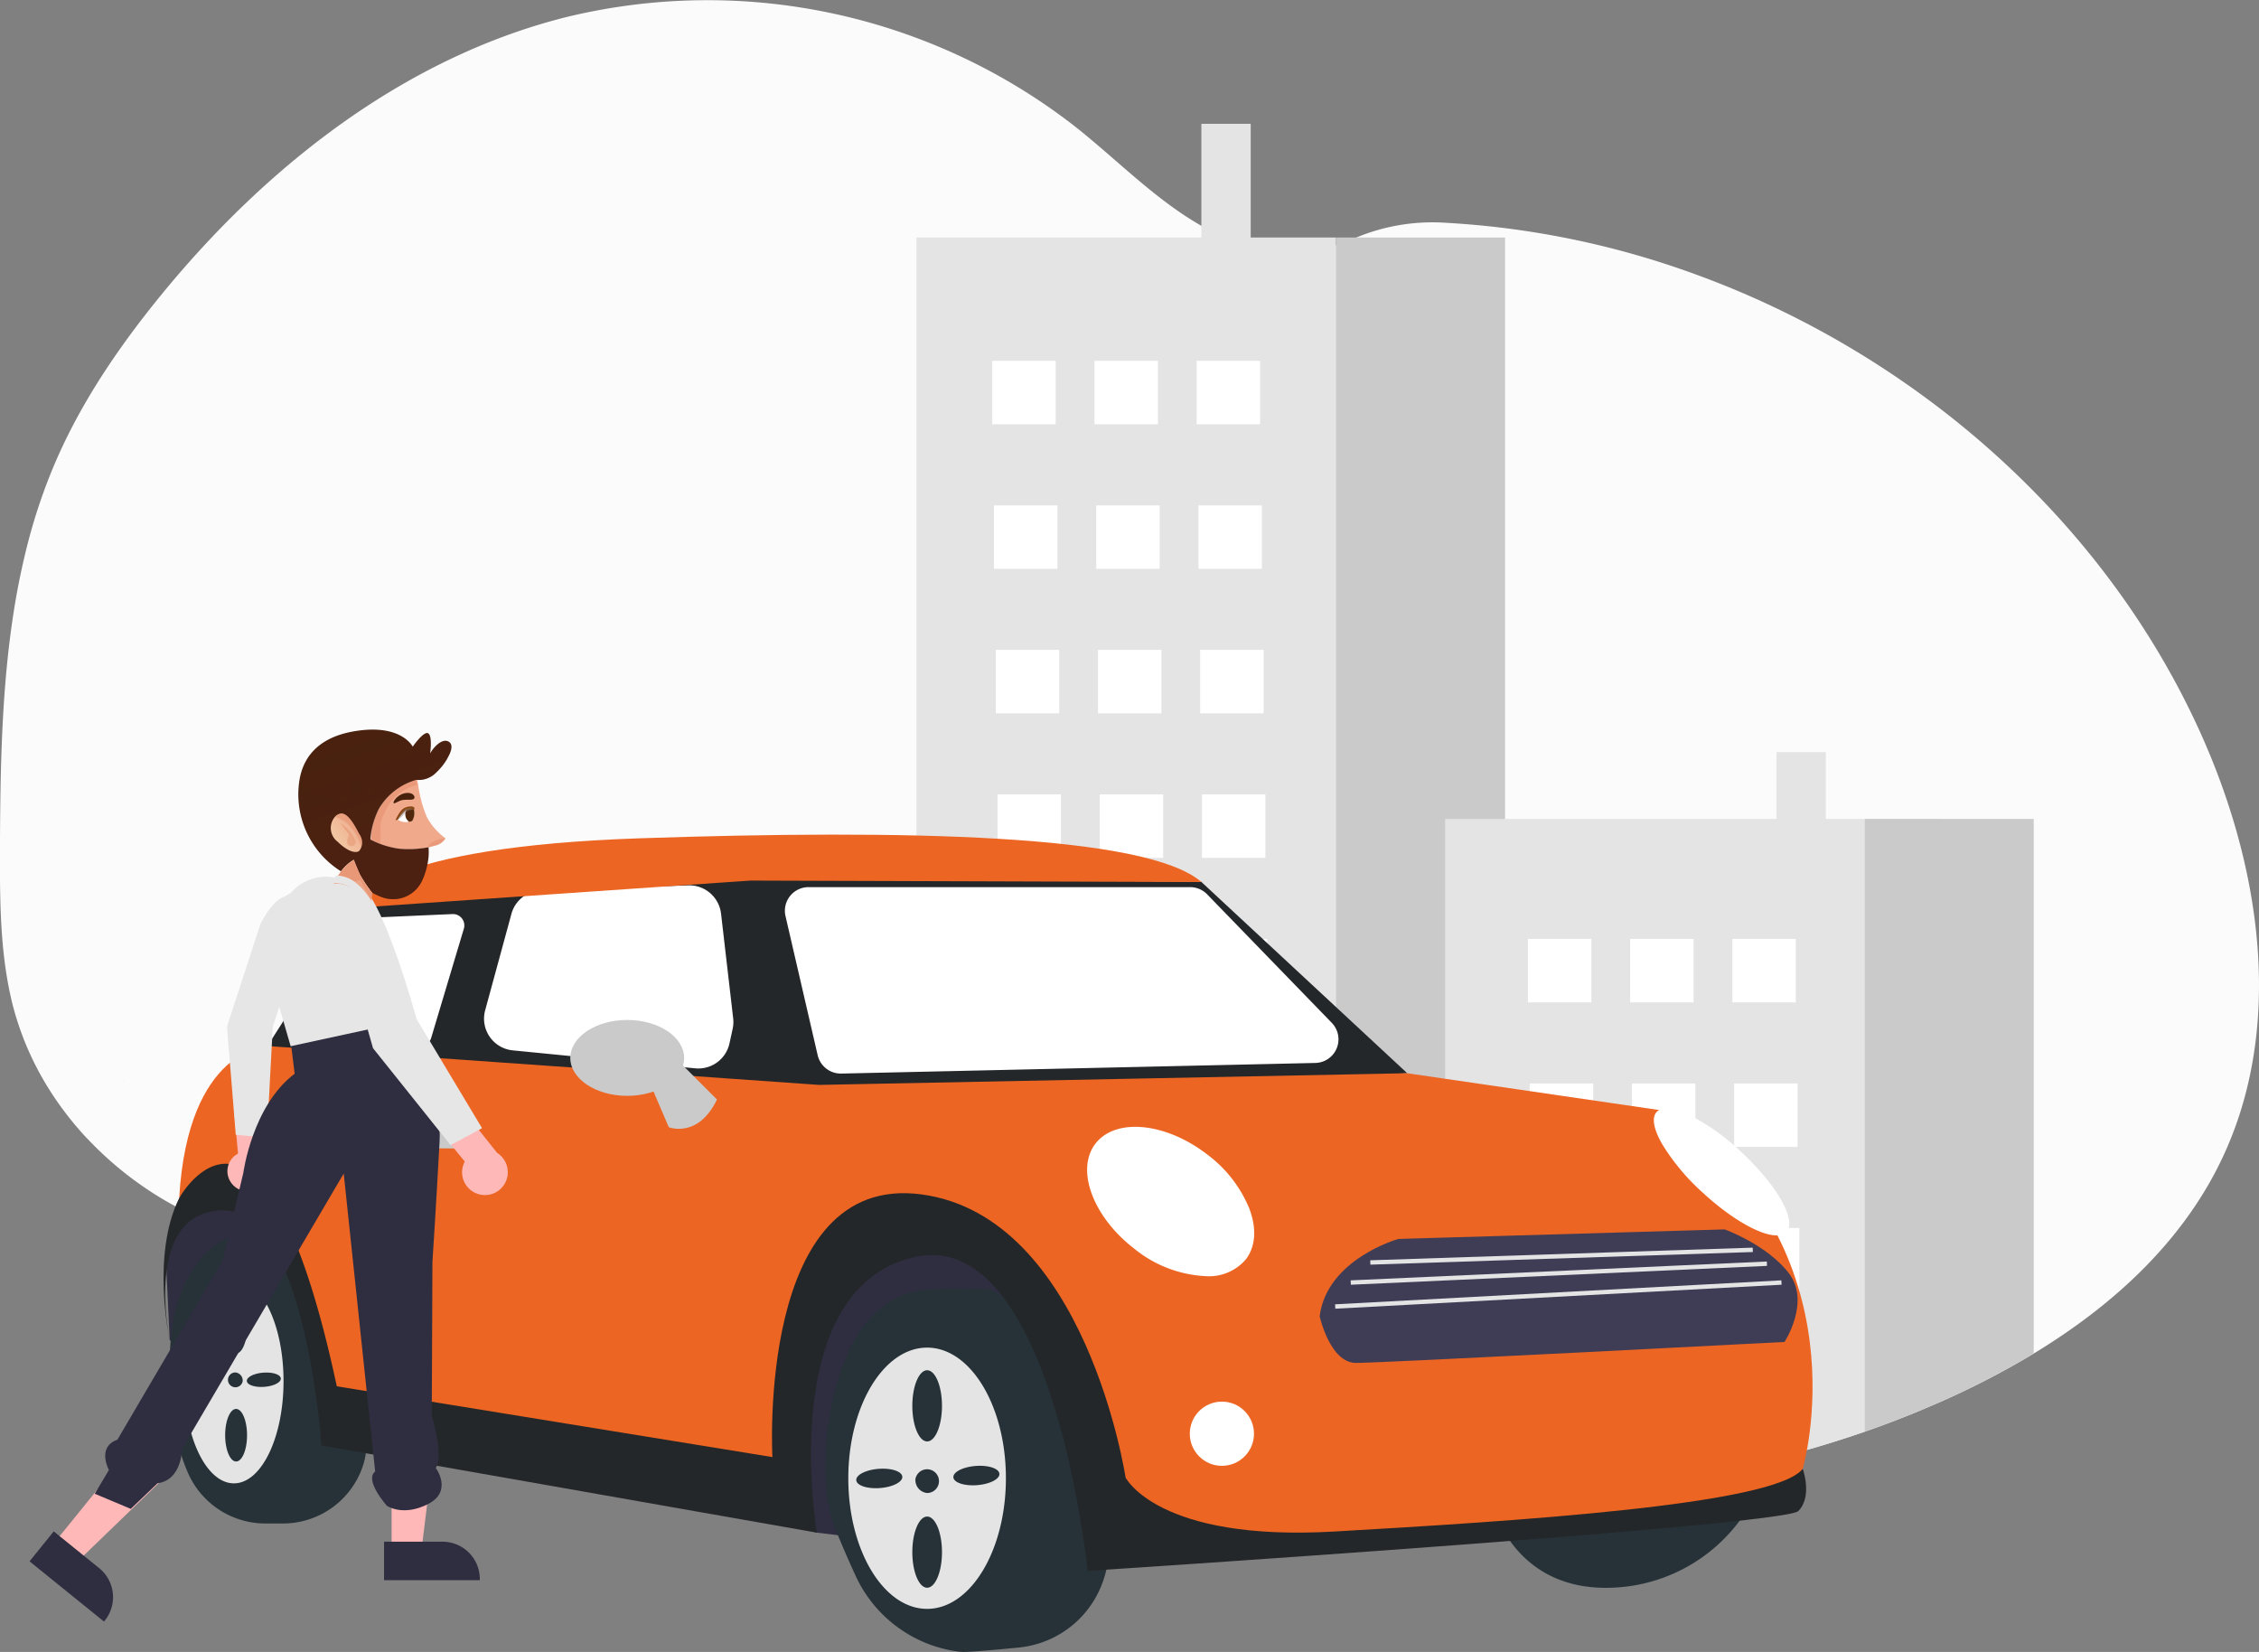 <svg xmlns="http://www.w3.org/2000/svg" xmlns:xlink="http://www.w3.org/1999/xlink" width="337.702" height="246.916" viewBox="0 0 337.702 246.916">
  <rect x="0" y="0" width="337.702" height="246.916" fill="#808080" stroke="none"/>
  <defs>
    <linearGradient id="linear-gradient" x1="-6.183" y1="0.944" x2="-5.396" y2="0.129" gradientUnits="objectBoundingBox">
      <stop offset="0" stop-color="#f1c7a3"/>
      <stop offset="1" stop-color="#f0a98b"/>
    </linearGradient>
    <linearGradient id="linear-gradient-2" x1="-2.075" y1="0.07" x2="-2.013" y2="0.837" gradientUnits="objectBoundingBox">
      <stop offset="0" stop-color="#48210d"/>
      <stop offset="1" stop-color="#4c2112"/>
    </linearGradient>
    <linearGradient id="linear-gradient-3" x1="-2.134" y1="0.038" x2="-2.069" y2="0.999" xlink:href="#linear-gradient-2"/>
    <linearGradient id="linear-gradient-4" x1="-8.989" y1="1.145" x2="-8.618" y2="0.432" gradientUnits="objectBoundingBox">
      <stop offset="0" stop-color="#edc4a0"/>
      <stop offset="1" stop-color="#eda687"/>
    </linearGradient>
    <linearGradient id="linear-gradient-5" x1="0.199" y1="0.739" x2="1.016" y2="0.2" xlink:href="#linear-gradient"/>
  </defs>
  <g id="Group_8697" data-name="Group 8697" transform="translate(-1.585 0)">
    <path id="Path_16311" data-name="Path 16311" d="M398.357,231.568c-5.933,12.241-16.207,21.608-27.96,28.735a123.589,123.589,0,0,1-15,7.681q-5.073,2.2-10.286,4.009a163.454,163.454,0,0,1-53.743,8.969q-4.478,0-8.957-.23-1.285-.066-2.57-.151-6.77-.449-13.495-1.439c-.088-.013-.179-.025-.268-.041a170,170,0,0,1-27.642-6.478q-2.622-.85-5.212-1.786c-.466-.164-.932-.337-1.4-.507q-2.919-1.082-5.795-2.271-2.419-1-4.809-2.069-2.353-1.063-4.674-2.2-3.8-1.861-7.514-3.9-2.867-1.587-5.659-3.294a156.41,156.41,0,0,1-13.382-9.158q-2.277-1.738-4.491-3.565c-1.024-.844-2.038-1.707-3.068-2.545a38.709,38.709,0,0,0-6.9-4.7,24.757,24.757,0,0,0-2.312-1.02,28.943,28.943,0,0,0-9.18-1.786,52.035,52.035,0,0,0-16.049,2.258c-2.459.7-4.891,1.5-7.322,2.315q-1.5.505-2.992,1.014c-2.06.7-4.119,1.389-6.2,2.016-.693.208-1.386.413-2.082.6a61.168,61.168,0,0,1-8.475,1.8,45.153,45.153,0,0,1-19.05-1.66l-.526-.164c-.882-.277-1.754-.579-2.623-.91l-.526-.2q-1.256-.487-2.466-1.042l-.526-.239c-.775-.362-1.534-.74-2.28-1.14-.063-.031-.123-.063-.186-.1-.29-.151-.576-.315-.86-.469a51.844,51.844,0,0,1-12.333-9.6c-.1-.1-.2-.211-.315-.315-.5-.542-.992-1.093-1.468-1.657-.176-.208-.353-.416-.526-.63q-.846-1.035-1.634-2.113c-.079-.1-.154-.211-.23-.315a45.675,45.675,0,0,1-5.313-9.605c-.044-.1-.085-.211-.123-.315q-.628-1.62-1.149-3.3c-.142-.466-.277-.945-.4-1.411-.041-.139-.079-.28-.113-.419-1.723-6.84-1.909-13.955-1.909-21.028v-2.472c.05-11.442.227-23.078,1.915-34.362a1.9,1.9,0,0,1,.035-.233,108.343,108.343,0,0,1,2.3-11.281A83.646,83.646,0,0,1,74.5,127.419c3.883-9.133,9.53-17.444,15.8-25.147C106.077,82.9,126.79,66.615,151.034,60.54a89.4,89.4,0,0,1,76.23,16.5c6.214,4.944,11.816,10.771,18.7,14.695q.35.2.709.4,1.365.742,2.79,1.348a28.792,28.792,0,0,0,3.877,1.338,21.926,21.926,0,0,0,12.733-.17c.34-.117.68-.239,1.017-.375.715-.283,1.4-.548,2.056-.794a29.715,29.715,0,0,1,13.407-2.192,129.548,129.548,0,0,1,37.905,7.933c.491.18.983.365,1.471.551,31.717,12.141,58.987,36.249,73.153,67.229q.567,1.228,1.093,2.475C404.628,189.2,407.676,212.338,398.357,231.568Z" transform="translate(-64.785 -57.987)" fill="#fbfbfb"/>
    <path id="Path_16312" data-name="Path 16312" d="M63.505,512.617v.126l-.047.057Z" transform="translate(-43.473 -351.176)" fill="#cacaca"/>
    <path id="Path_16313" data-name="Path 16313" d="M295.777,630.833q-1.5.505-2.992,1.014v-1.014Z" transform="translate(-219.894 -450.424)" fill="#fff"/>
    <rect id="Rectangle_17558" data-name="Rectangle 17558" width="7.376" height="18.441" transform="translate(181.18 18.508)" fill="#e4e4e4"/>
    <path id="Path_16314" data-name="Path 16314" d="M564.1,170.693V356.312a170,170,0,0,1-27.642-6.478q-2.622-.85-5.212-1.786c-.466-.164-.932-.337-1.4-.507q-2.92-1.082-5.795-2.271-2.419-1-4.809-2.069-2.352-1.063-4.674-2.2-3.8-1.861-7.514-3.9-2.867-1.587-5.659-3.294V170.693Z" transform="translate(-362.807 -135.198)" fill="#e4e4e4"/>
    <path id="Path_16315" data-name="Path 16315" d="M725.774,170.693v187.48q-4.478,0-8.957-.23-1.285-.066-2.57-.151-6.769-.449-13.495-1.439c-.088-.013-.18-.025-.268-.041V170.693Z" transform="translate(-499.196 -135.198)" fill="#cacaca"/>
    <rect id="Rectangle_17559" data-name="Rectangle 17559" width="9.484" height="9.484" transform="translate(149.917 53.936)" fill="#fff"/>
    <rect id="Rectangle_17560" data-name="Rectangle 17560" width="9.484" height="9.484" transform="translate(165.197 53.936)" fill="#fff"/>
    <rect id="Rectangle_17561" data-name="Rectangle 17561" width="9.484" height="9.484" transform="translate(180.477 53.936)" fill="#fff"/>
    <rect id="Rectangle_17562" data-name="Rectangle 17562" width="9.484" height="9.484" transform="translate(150.181 75.538)" fill="#fff"/>
    <rect id="Rectangle_17563" data-name="Rectangle 17563" width="9.484" height="9.484" transform="translate(165.46 75.538)" fill="#fff"/>
    <rect id="Rectangle_17564" data-name="Rectangle 17564" width="9.484" height="9.484" transform="translate(180.74 75.538)" fill="#fff"/>
    <rect id="Rectangle_17565" data-name="Rectangle 17565" width="9.484" height="9.484" transform="translate(150.444 97.14)" fill="#fff"/>
    <rect id="Rectangle_17566" data-name="Rectangle 17566" width="9.484" height="9.484" transform="translate(165.724 97.14)" fill="#fff"/>
    <rect id="Rectangle_17567" data-name="Rectangle 17567" width="9.484" height="9.484" transform="translate(181.004 97.14)" fill="#fff"/>
    <rect id="Rectangle_17568" data-name="Rectangle 17568" width="9.484" height="9.484" transform="translate(150.708 118.742)" fill="#fff"/>
    <rect id="Rectangle_17569" data-name="Rectangle 17569" width="9.484" height="9.484" transform="translate(165.987 118.742)" fill="#fff"/>
    <rect id="Rectangle_17570" data-name="Rectangle 17570" width="9.484" height="9.484" transform="translate(181.267 118.742)" fill="#fff"/>
    <rect id="Rectangle_17571" data-name="Rectangle 17571" width="9.484" height="9.484" transform="translate(150.971 140.344)" fill="#fff"/>
    <rect id="Rectangle_17572" data-name="Rectangle 17572" width="9.484" height="9.484" transform="translate(166.251 140.344)" fill="#fff"/>
    <rect id="Rectangle_17573" data-name="Rectangle 17573" width="9.484" height="9.484" transform="translate(181.53 140.344)" fill="#fff"/>
    <rect id="Rectangle_17574" data-name="Rectangle 17574" width="9.484" height="9.484" transform="translate(151.234 161.946)" fill="#fff"/>
    <rect id="Rectangle_17575" data-name="Rectangle 17575" width="9.484" height="9.484" transform="translate(166.514 161.946)" fill="#fff"/>
    <rect id="Rectangle_17576" data-name="Rectangle 17576" width="9.484" height="9.484" transform="translate(181.794 161.946)" fill="#fff"/>
    <rect id="Rectangle_17577" data-name="Rectangle 17577" width="9.484" height="9.484" transform="translate(151.498 183.549)" fill="#fff"/>
    <rect id="Rectangle_17578" data-name="Rectangle 17578" width="9.484" height="9.484" transform="translate(166.778 183.549)" fill="#fff"/>
    <rect id="Rectangle_17579" data-name="Rectangle 17579" width="9.484" height="9.484" transform="translate(182.057 183.549)" fill="#fff"/>
    <path id="Path_16316" data-name="Path 16316" d="M552.709,709.393v4.922q-2.419-1-4.809-2.069-2.353-1.063-4.674-2.2v-.658Z" transform="translate(-391.463 -504.243)" fill="#fff"/>
    <path id="Path_16317" data-name="Path 16317" d="M601.222,709.393v9.486h-2.879q-2.622-.85-5.212-1.786c-.466-.164-.932-.337-1.4-.507v-7.193Z" transform="translate(-424.696 -504.243)" fill="#fff"/>
    <rect id="Rectangle_17580" data-name="Rectangle 17580" width="9.484" height="9.484" transform="translate(182.321 205.151)" fill="#fff"/>
    <rect id="Rectangle_17581" data-name="Rectangle 17581" width="7.376" height="10.929" transform="translate(267.149 112.42)" fill="#e4e4e4"/>
    <path id="Path_16318" data-name="Path 16318" d="M815.046,446.673v91.6a163.453,163.453,0,0,1-53.743,8.969q-4.478,0-8.957-.23V446.673Z" transform="translate(-534.724 -324.262)" fill="#e4e4e4"/>
    <path id="Path_16319" data-name="Path 16319" d="M976.729,446.673v79.9a123.6,123.6,0,0,1-15,7.681q-5.073,2.2-10.286,4.009v-91.6Z" transform="translate(-671.117 -324.262)" fill="#cacaca"/>
    <rect id="Rectangle_17582" data-name="Rectangle 17582" width="9.484" height="9.484" transform="translate(230.003 140.344)" fill="#fff"/>
    <rect id="Rectangle_17583" data-name="Rectangle 17583" width="9.484" height="9.484" transform="translate(245.283 140.344)" fill="#fff"/>
    <rect id="Rectangle_17584" data-name="Rectangle 17584" width="9.484" height="9.484" transform="translate(260.562 140.344)" fill="#fff"/>
    <rect id="Rectangle_17585" data-name="Rectangle 17585" width="9.484" height="9.484" transform="translate(230.267 161.946)" fill="#fff"/>
    <rect id="Rectangle_17586" data-name="Rectangle 17586" width="9.484" height="9.484" transform="translate(245.546 161.946)" fill="#fff"/>
    <rect id="Rectangle_17587" data-name="Rectangle 17587" width="9.484" height="9.484" transform="translate(260.826 161.946)" fill="#fff"/>
    <rect id="Rectangle_17588" data-name="Rectangle 17588" width="9.484" height="9.484" transform="translate(230.53 183.549)" fill="#fff"/>
    <rect id="Rectangle_17589" data-name="Rectangle 17589" width="9.484" height="9.484" transform="translate(245.81 183.549)" fill="#fff"/>
    <rect id="Rectangle_17590" data-name="Rectangle 17590" width="9.484" height="9.484" transform="translate(261.089 183.549)" fill="#fff"/>
    <rect id="Rectangle_17591" data-name="Rectangle 17591" width="9.484" height="9.484" transform="translate(230.794 205.151)" fill="#fff"/>
    <rect id="Rectangle_17592" data-name="Rectangle 17592" width="9.484" height="9.484" transform="translate(246.073 205.151)" fill="#fff"/>
    <rect id="Rectangle_17593" data-name="Rectangle 17593" width="9.484" height="9.484" transform="translate(261.353 205.151)" fill="#fff"/>
    <path id="Path_16320" data-name="Path 16320" d="M775.912,774.692s3.374,12,17.5,11.453a24.847,24.847,0,0,0,20.238-11.671Z" transform="translate(-550.869 -548.828)" fill="#263238"/>
    <path id="Path_16321" data-name="Path 16321" d="M87.55,556.256l-4.037,7.393.655,13.877L180.9,606.27l42.123,5.18-8.235-50.236-28.817-5.1-43.23,1.235-36.65-6.763Z" transform="translate(-57.212 -377.186)" fill="#2f2e41"/>
    <path id="Path_16322" data-name="Path 16322" d="M163.745,685.777h-2.5a12.643,12.643,0,0,1-11.5-7.3c-3.85-8.4-2.709-20.025-2.692-20.191.872-10.045,6.378-16.6,13.7-16.3,8.084.326,14.977,28.286,15.266,29.476a10.42,10.42,0,0,1-.363,6.046A12.6,12.6,0,0,1,163.745,685.777Z" transform="translate(-119.941 -458.058)" fill="#263238"/>
    <path id="Path_16323" data-name="Path 16323" d="M478.773,723.818a8.8,8.8,0,0,1-1.274-.123,19.746,19.746,0,0,1-14.911-11.351c-1.013-2.2-1.987-4.456-2.9-6.7-3.648-9.014-.59-24.771,4.38-30.87,4.386-5.383,8.8-5.341,15.484-5.278.686.007,1.4.013,2.135.015,7.42.012,15.265,27.308,17.842,36.277.205.714.375,1.3.506,1.747a8.936,8.936,0,0,1-.143,4.845A14.863,14.863,0,0,1,487,723.162C482.586,723.6,479.819,723.818,478.773,723.818Z" transform="translate(-333.139 -476.902)" fill="#263238"/>
    <path id="Path_16324" data-name="Path 16324" d="M144.917,625.31s-2.836-12.653,1.418-21.27l4.288-10.362,16.2,15.053,3.7,23.554,63.4,9.606S230,603.276,254.65,601.749,291,641.89,291,641.89l12.3,8.944,85.736-6.327s1.513,4.145-.661,6.327-106.236,8.945-106.236,8.945-5.236-51.7-25.961-46.9-14.526,41.179-14.526,41.179l-74.046-13.036s-2.4-35.123-14.617-35.123S144.917,625.31,144.917,625.31Z" transform="translate(-117.96 -424.97)" fill="#242729"/>
    <path id="Path_16325" data-name="Path 16325" d="M129.152,441.238l13.968-21.9,59.557-3.49,66.1.873,30.76,28.579-95.117,5.454-76.573-4.145Z" transform="translate(-87.585 -284.886)" fill="#242729"/>
    <path id="Path_16326" data-name="Path 16326" d="M164.627,554.445s-11.884.248-13.193,22.718c0,0,12.653-22.907,23.561,28.142l65.12,10.581s-2.4-42.541,22.252-39.268,30.542,42.323,30.542,42.323,4.8,9.6,31.2,8.072,65.883-3.927,70.029-9.381c0,0,9.6-32.506-20.289-53.449l-38.832-5.672L247.1,560.256Z" transform="translate(-123.06 -398.093)" fill="#ed6522"/>
    <path id="Path_16327" data-name="Path 16327" d="M268.441,596.385h-7.417a1.527,1.527,0,1,1,0-3.054h7.417a1.527,1.527,0,1,1,0,3.054Z" transform="translate(-197.09 -424.733)" fill="#cacaca"/>
    <circle id="Ellipse_153" data-name="Ellipse 153" cx="4.799" cy="4.799" r="4.799" transform="translate(179.449 209.503)" fill="#fff"/>
    <path id="Path_16328" data-name="Path 16328" d="M600.177,615.115a18.325,18.325,0,0,1-10.72-4.107c-6.2-4.773-8.8-11.821-5.8-15.71s10.475-3.171,16.671,1.6a19.123,19.123,0,0,1,6.348,8.163c1.106,2.975.912,5.655-.545,7.547A7.225,7.225,0,0,1,600.177,615.115Z" transform="translate(-418.307 -424.363)" fill="#fff"/>
    <path id="Path_16329" data-name="Path 16329" d="M869.747,603.031c-2.417,0-6.76-2.448-11.059-6.42a32.589,32.589,0,0,1-6.011-7.187c-1.32-2.289-1.621-4.011-.847-4.848s2.514-.674,4.9.461a32.577,32.577,0,0,1,7.639,5.426c5.438,5.025,8.451,10.312,6.858,12.035A1.932,1.932,0,0,1,869.747,603.031Z" transform="translate(-602.589 -418.373)" fill="#fff"/>
    <path id="Path_16330" data-name="Path 16330" d="M227.859,511.531q-.078,0-.156-.007l-15.775-1.467a1.7,1.7,0,0,1-1.285-2.584l8.9-14.342a1.7,1.7,0,0,1,1.367-.8l11.766-.519a1.7,1.7,0,0,1,1.7,2.182l-4.886,16.327A1.7,1.7,0,0,1,227.859,511.531Z" transform="translate(-163.447 -355.184)" fill="#fff"/>
    <path id="Path_16331" data-name="Path 16331" d="M328.168,505.562q-.233,0-.47-.023l-27.271-2.685a4.761,4.761,0,0,1-4.127-5.99l3.923-14.4a4.739,4.739,0,0,1,4.428-3.506l22.009-.769a4.788,4.788,0,0,1,4.9,4.21l1.816,15.667a4.753,4.753,0,0,1-.078,1.566l-.477,2.182A4.763,4.763,0,0,1,328.168,505.562Z" transform="translate(-222.187 -345.854)" fill="#fff"/>
    <path id="Path_16332" data-name="Path 16332" d="M447.286,506.9a3.548,3.548,0,0,1-3.443-2.737l-4.811-20.8a3.534,3.534,0,0,1,3.443-4.33h57.051a3.552,3.552,0,0,1,2.537,1.073L520.7,499.32a3.534,3.534,0,0,1-2.458,5.993L447.364,506.9Z" transform="translate(-320.021 -346.432)" fill="#fff"/>
    <path id="Path_16333" data-name="Path 16333" d="M236.13,464.574l.487-.763s2.836-7.854,41.886-9.163,75.483-.654,83.772,6.545l-67.411-.218L237.926,464.9Z" transform="translate(-181.082 -329.354)" fill="#ed6522"/>
    <path id="Path_16334" data-name="Path 16334" d="M161.275,665.026c-4.1,0-7.417,6.837-7.417,15.271s3.321,15.271,7.417,15.271,7.417-6.837,7.417-15.271S165.372,665.026,161.275,665.026Zm.327,3.272c.9,0,1.636,1.758,1.636,3.927s-.733,3.927-1.636,3.927-1.636-1.758-1.636-3.927.733-3.927,1.636-3.927Zm.982,12a1.109,1.109,0,1,1-1.091-1.309,1.215,1.215,0,0,1,1.091,1.309Zm-5.7.84c-1.4.108-2.576-.278-2.622-.862s1.055-1.146,2.458-1.254,2.576.277,2.621.862-1.055,1.146-2.458,1.254ZM161.6,692.3c-.9,0-1.636-1.758-1.636-3.927s.733-3.927,1.636-3.927,1.636,1.758,1.636,3.927-.732,3.927-1.636,3.927Zm4.227-11.159c-1.4.108-2.576-.278-2.622-.862s1.055-1.146,2.458-1.254,2.576.277,2.622.862-1.055,1.146-2.458,1.254Z" transform="translate(-124.72 -473.849)" fill="#e4e4e4"/>
    <path id="Path_16335" data-name="Path 16335" d="M480.822,697.583c-6.506,0-11.781,8.742-11.781,19.525s5.274,19.525,11.781,19.525,11.78-8.742,11.78-19.525S487.328,697.583,480.822,697.583Zm-7.038,20.99c-1.9.147-3.49-.376-3.551-1.168s1.43-1.552,3.33-1.7,3.49.376,3.551,1.168-1.43,1.553-3.33,1.7Zm7.045,14.9c-1.224,0-2.216-2.381-2.216-5.319s.992-5.319,2.216-5.319,2.216,2.381,2.216,5.319-.992,5.319-2.216,5.319Zm-1.752-16.253a1.774,1.774,0,1,1,1.745,2.094,1.944,1.944,0,0,1-1.745-2.094Zm1.752-5.615c-1.224,0-2.216-2.381-2.216-5.319s.992-5.319,2.216-5.319,2.216,2.381,2.216,5.319-.992,5.319-2.216,5.319Zm7.471,6.535c-1.9.147-3.49-.376-3.551-1.168s1.43-1.552,3.33-1.7,3.49.376,3.551,1.168S490.2,717.99,488.3,718.137Z" transform="translate(-340.642 -496.152)" fill="#e4e4e4"/>
    <path id="Path_16336" data-name="Path 16336" d="M375.525,565.359l2.618,6.108s4.363,1.745,7.2-4.145l-5.747-5.747Z" transform="translate(-276.577 -402.978)" fill="#cacaca"/>
    <path id="Path_16337" data-name="Path 16337" d="M345.588,553.414c-4.691,0-8.508-2.544-8.508-5.672s3.817-5.672,8.508-5.672,8.508,2.545,8.508,5.672S350.28,553.414,345.588,553.414Z" transform="translate(-250.24 -389.616)" fill="#cacaca"/>
    <path id="Path_16338" data-name="Path 16338" d="M753.326,641.474,704.55,642.9s-10.674,2.994-11.764,11.549c0,0,1.525,6.986,5.446,6.986s64.047-3.137,64.047-3.137,3.921-5.988.654-10.266S753.326,641.474,753.326,641.474Z" transform="translate(-493.922 -457.714)" fill="#3f3d56"/>
    <rect id="Rectangle_17594" data-name="Rectangle 17594" width="57.231" height="0.654" transform="matrix(0.999, -0.033, 0.033, 0.999, 206.425, 188.377)" fill="#e4e4e4"/>
    <rect id="Rectangle_17595" data-name="Rectangle 17595" width="62.274" height="0.654" transform="translate(203.498 191.379) rotate(-2.594)" fill="#e4e4e4"/>
    <rect id="Rectangle_17596" data-name="Rectangle 17596" width="66.811" height="0.655" transform="translate(201.169 194.959) rotate(-3.074)" fill="#e4e4e4"/>
    <g id="Group_142" data-name="Group 142" transform="translate(0 109.606)">
      <path id="Path_2185" data-name="Path 2185" d="M174.949,592.259a2.967,2.967,0,0,1,.958-4.448l-.62-6.752,4.012-1.377.741,9.548a2.983,2.983,0,0,1-5.092,3.03Z" transform="translate(-138.74 -524.988)" fill="#ffb8b8"/>
      <path id="Path_2186" data-name="Path 2186" d="M179.107,487.467s2.753-5.778,5.2-3.747-3.354,19.115-3.354,19.115l-.882,16.585-4.649-.465L174.107,502.8Z" transform="translate(-138.592 -458.951)" fill="#e6e6e6"/>
      <path id="Path_2187" data-name="Path 2187" d="M72.732,739.01l3.451,2.793L88.6,729.82,83.507,725.7Z" transform="translate(-63.143 -617.877)" fill="#ffb8b8"/>
      <path id="Path_2188" data-name="Path 2188" d="M64.957,762.125l6.8,5.5h0a5.573,5.573,0,0,1,.825,7.837l-.114.141L61.337,766.6Z" transform="translate(-55.337 -642.832)" fill="#2f2e41"/>
      <path id="Path_2189" data-name="Path 2189" d="M225.026,755.333h4.44l2.111-17.128h-6.552Z" transform="translate(-164.896 -633.047)" fill="#ffb8b8"/>
      <path id="Path_2190" data-name="Path 2190" d="M221.431,787.987h8.745a5.573,5.573,0,0,1,5.573,5.572v.181H221.431Z" transform="translate(-162.434 -667.151)" fill="#2f2e41"/>
      <path id="Path_2191" data-name="Path 2191" d="M138.683,537.647s8.33,10.14,6.519,20.282-3.26,17.747-3.26,17.747l-2.9,22.816s1.087,6.215-.362,7.815c0,0,2.173,3.774-1.811,5.223s-6.135-.5-6.135-.5-2.921-4.208-1.11-5.293l.763-44.781-29.012,37.9s-.533,4.609-4.251,4.659l-4.442,3.309-5.07-2.9,2.535-3.26s-1.449-3.622,1.811-4.346L110.8,571.691l4.708-12.676s2.535-9.779,9.417-13.763v-4.239Z" transform="translate(-144.811 -475.08) rotate(-7)" fill="#2f2e41"/>
      <path id="Path_2192" data-name="Path 2192" d="M194.99,476.544h0a6.916,6.916,0,0,1,9.116-1.287l.3.2h0a26.7,26.7,0,0,1,6.249,12.867l1.356,7.415-17.022,3.687L191,485.664a7.776,7.776,0,0,1,3.99-9.12Z" transform="translate(-149.953 -452.654)" fill="#e6e6e6"/>
      <path id="Path_2193" data-name="Path 2193" d="M278.247,592.609a3.4,3.4,0,0,1-1.937-4.834l-4.911-6.009,2.924-3.875,6.815,8.584a3.415,3.415,0,0,1-2.892,6.134Z" transform="translate(-205.244 -523.761)" fill="#ffb8b8"/>
      <path id="Path_2194" data-name="Path 2194" d="M227.009,484.124s-1.087-7.244,2.535-6.881,9.054,20.282,9.054,20.282l9.779,16.3-4.708,2.535-11.59-14.487Z" transform="translate(-174.729 -454.801)" fill="#e6e6e6"/>
      <g id="Group_8698" data-name="Group 8698" transform="translate(-35.415 -212.009)">
        <path id="Path_16341" data-name="Path 16341" d="M0,7s.464.427,1.188.965a12.181,12.181,0,0,0,2.507,1.43,15.929,15.929,0,0,0,4.345.947H9.1a2.432,2.432,0,0,0,1.745-.65A9.709,9.709,0,0,1,8.986,5.978a18.656,18.656,0,0,1,0-5.2V0A9.488,9.488,0,0,0,2.544,2.692,11.139,11.139,0,0,0,0,7Z" transform="matrix(0.966, -0.259, 0.259, 0.966, 90.614, 221.156)" fill="url(#linear-gradient)"/>
        <path id="Path_16342" data-name="Path 16342" d="M0,6.869s.464.427,1.188.965A15.871,15.871,0,0,0,1.95,5.05,10.3,10.3,0,0,1,4.586,2.024,6.8,6.8,0,0,1,8.819.78c0-.316,0-.594,0-.78A9.488,9.488,0,0,0,2.377,2.692,11.14,11.14,0,0,0,0,6.869Z" transform="matrix(0.966, -0.259, 0.259, 0.966, 90.648, 221.281)" fill="#dd7553" opacity="0.3"/>
        <path id="Path_16339" data-name="Path 16339" d="M3.673,19.746a6.35,6.35,0,0,1,2.265-1.151,18.792,18.792,0,0,0,.3,2.3,18.769,18.769,0,0,0,1.1,3.193h0a11.924,11.924,0,0,0,1.188.984,4.791,4.791,0,0,0,6.628-1l.279-.353a11.661,11.661,0,0,0,1.355-2.488,9.062,9.062,0,0,0,.427-1.541,15.932,15.932,0,0,1-4.345-.947A13.237,13.237,0,0,1,9.15,16.348v-.186a12.476,12.476,0,0,1,2.414-3.992,9.488,9.488,0,0,1,6.443-2.692,3.714,3.714,0,0,0,3.231-.3,9.1,9.1,0,0,0,2.284-1.745c.817-.835,1.244-1.708.65-2.246-1-.873-2.915.761-3.1,1.04.111-.278,1.058-2.581.464-3.026s-2.711,1.355-2.711,1.355S18.062.716,10.914.066c-4.92-.446-8,1.392-9.6,4.641A13.552,13.552,0,0,0,3.6,19.727Z" transform="matrix(0.966, -0.259, 0.259, 0.966, 79.335, 214.481)" fill="url(#linear-gradient-2)"/>
        <path id="Path_16340" data-name="Path 16340" d="M3.6,15.02a6.35,6.35,0,0,1,2.265-1.151,18.792,18.792,0,0,0,.3,2.3,18.767,18.767,0,0,0,1.1,3.193h0a11.924,11.924,0,0,0,1.188.984,4.716,4.716,0,0,0,5.57,0,10.008,10.008,0,0,1-3.138-.761,4.92,4.92,0,0,1-3.4-4.92,6.554,6.554,0,0,1,1.634-3.23,12.476,12.476,0,0,1,2.414-3.992A9.488,9.488,0,0,1,17.97,4.753a3.714,3.714,0,0,0,3.231-.3,9.1,9.1,0,0,0,2.284-1.745,5.737,5.737,0,0,1-4.456,1.17,10.713,10.713,0,0,0-6.5-.186,5.069,5.069,0,0,0-1.857,1.3S9.15,3.138,9.336,2.061s-.186-1-.186-1A14.109,14.109,0,0,1,7.572,4.771C6.941,5.421,1.7,3.416,1.315,0A13.552,13.552,0,0,0,3.6,15.02Z" transform="matrix(0.966, -0.259, 0.259, 0.966, 80.63, 219.026)" opacity="0.4" fill="url(#linear-gradient-3)"/>
        <path id="Path_16343" data-name="Path 16343" d="M3.091,1.17C3.463,1.021,3.314.037,1.866,0,.808,0-.1.8.009,1S.845.817,1.513.91,2.739,1.318,3.091,1.17Z" transform="matrix(0.966, -0.259, 0.259, 0.966, 95.574, 221.48)" fill="#48210d"/>
        <path id="Path_16351" data-name="Path 16351" d="M0,2.674a3.713,3.713,0,0,1,1.318.483,6.5,6.5,0,0,1,1.857,1.56A20.666,20.666,0,0,1,4.679,6.8l.186-.483L5.2,5.5h0A18.769,18.769,0,0,1,4.1,2.3c-.26-1.857-.3-2.3-.3-2.3A6.35,6.35,0,0,0,1.541,1.151,7.26,7.26,0,0,0,0,2.674Z" transform="matrix(0.966, -0.259, 0.259, 0.966, 86.228, 231.904)" fill="url(#linear-gradient-4)"/>
        <path id="Path_16352" data-name="Path 16352" d="M0,2.636a3.713,3.713,0,0,1,1.318.483H3.825c.241,0,.446,2.247,1.021,3.193L5.18,5.5h0A18.771,18.771,0,0,1,4.085,2.3c-.26-1.856-.3-2.3-.3-2.3A6.35,6.35,0,0,0,1.523,1.151,7.259,7.259,0,0,0,0,2.636Z" transform="matrix(0.966, -0.259, 0.259, 0.966, 86.238, 231.94)" fill="#dd7553" opacity="0.3"/>
        <path id="Path_16348" data-name="Path 16348" d="M0,.738H1.059A2.432,2.432,0,0,0,2.8.088a4.921,4.921,0,0,0-1.857,0C-.055.293,0,.738,0,.738Z" transform="matrix(0.966, -0.259, 0.259, 0.966, 100.866, 228.351)" fill="#dd7553" opacity="0.3"/>
        <path id="Path_16354" data-name="Path 16354" d="M5.143,5.5A10.21,10.21,0,0,0,3.286,1.541,4.883,4.883,0,0,0,.928,0S.093.687,0,1H.334A5.682,5.682,0,0,1,2.377,2.079,37.435,37.435,0,0,1,5.143,5.5Z" transform="matrix(0.966, -0.259, 0.259, 0.966, 86.35, 233.505)" fill="#e6e6e6"/>
        <path id="Path_16344" data-name="Path 16344" d="M0,1.3a2.172,2.172,0,0,0,1.281.817H2.1A2.209,2.209,0,0,0,2.8.261c0-.241-.316-.3-.687-.241a2.691,2.691,0,0,0-1,.353A8.154,8.154,0,0,0,0,1.3Z" transform="matrix(0.966, -0.259, 0.259, 0.966, 96.009, 223.572)" fill="#fff"/>
        <path id="Path_16345" data-name="Path 16345" d="M.338,2.118H.765A2.21,2.21,0,0,0,1.471.261c0-.241-.316-.3-.687-.241A1.17,1.17,0,0,0,.041.948a1.244,1.244,0,0,0,.3,1.17Z" transform="matrix(0.966, -0.259, 0.259, 0.966, 97.313, 223.282)" fill="#52280d"/>
        <path id="Path_16346" data-name="Path 16346" d="M3.194.355c-.111-.241-.724-.464-1.485-.3S0,1.469,0,1.469a1.855,1.855,0,0,0,.371,0A7.782,7.782,0,0,1,1.8.485,1.485,1.485,0,0,1,3.064.671S3.249.5,3.194.355Z" transform="matrix(0.966, -0.259, 0.259, 0.966, 95.745, 223.585)" fill="#8a4511"/>
        <path id="Path_16347" data-name="Path 16347" d="M2.748.469A1.6,1.6,0,0,0,1.3.617a3.194,3.194,0,0,1-1.3.65A3.267,3.267,0,0,1,1.318.1a1.207,1.207,0,0,1,1.43.371Z" transform="matrix(0.966, -0.259, 0.259, 0.966, 96.107, 223.716)" fill="#8c8580" opacity="0.4"/>
        <path id="Path_16349" data-name="Path 16349" d="M3.752,5.656a2.852,2.852,0,0,1-.316.353c-.353.408-1.578.186-2.9-2.061A2.562,2.562,0,0,1,1.153.234,1.429,1.429,0,0,1,2.118.012C3.344.234,3.789,3.093,3.975,3.725a2.116,2.116,0,0,1-.223,1.931Z" transform="matrix(0.966, -0.259, 0.259, 0.966, 85.925, 224.535)" fill="url(#linear-gradient-5)"/>
        <path id="Path_16353" data-name="Path 16353" d="M0,0A5.421,5.421,0,0,1,1.523,3.268a.631.631,0,0,1-1,.408c-.78-.427.3-1.652.3-1.652Z" transform="matrix(0.966, -0.259, 0.259, 0.966, 87.859, 225.432)" fill="#dd7553" opacity="0.3"/>
        <path id="Path_16350" data-name="Path 16350" d="M2.6,5.6a11.287,11.287,0,0,0-.371-2.339A5.217,5.217,0,0,0,0,.234,1.43,1.43,0,0,1,.965.012C2.191.234,2.637,3.093,2.822,3.725A2.116,2.116,0,0,1,2.6,5.6Z" transform="matrix(0.966, -0.259, 0.259, 0.966, 87.054, 224.289)" fill="#dd7553" opacity="0.3"/>
      </g>
    </g>
  </g>
</svg>
